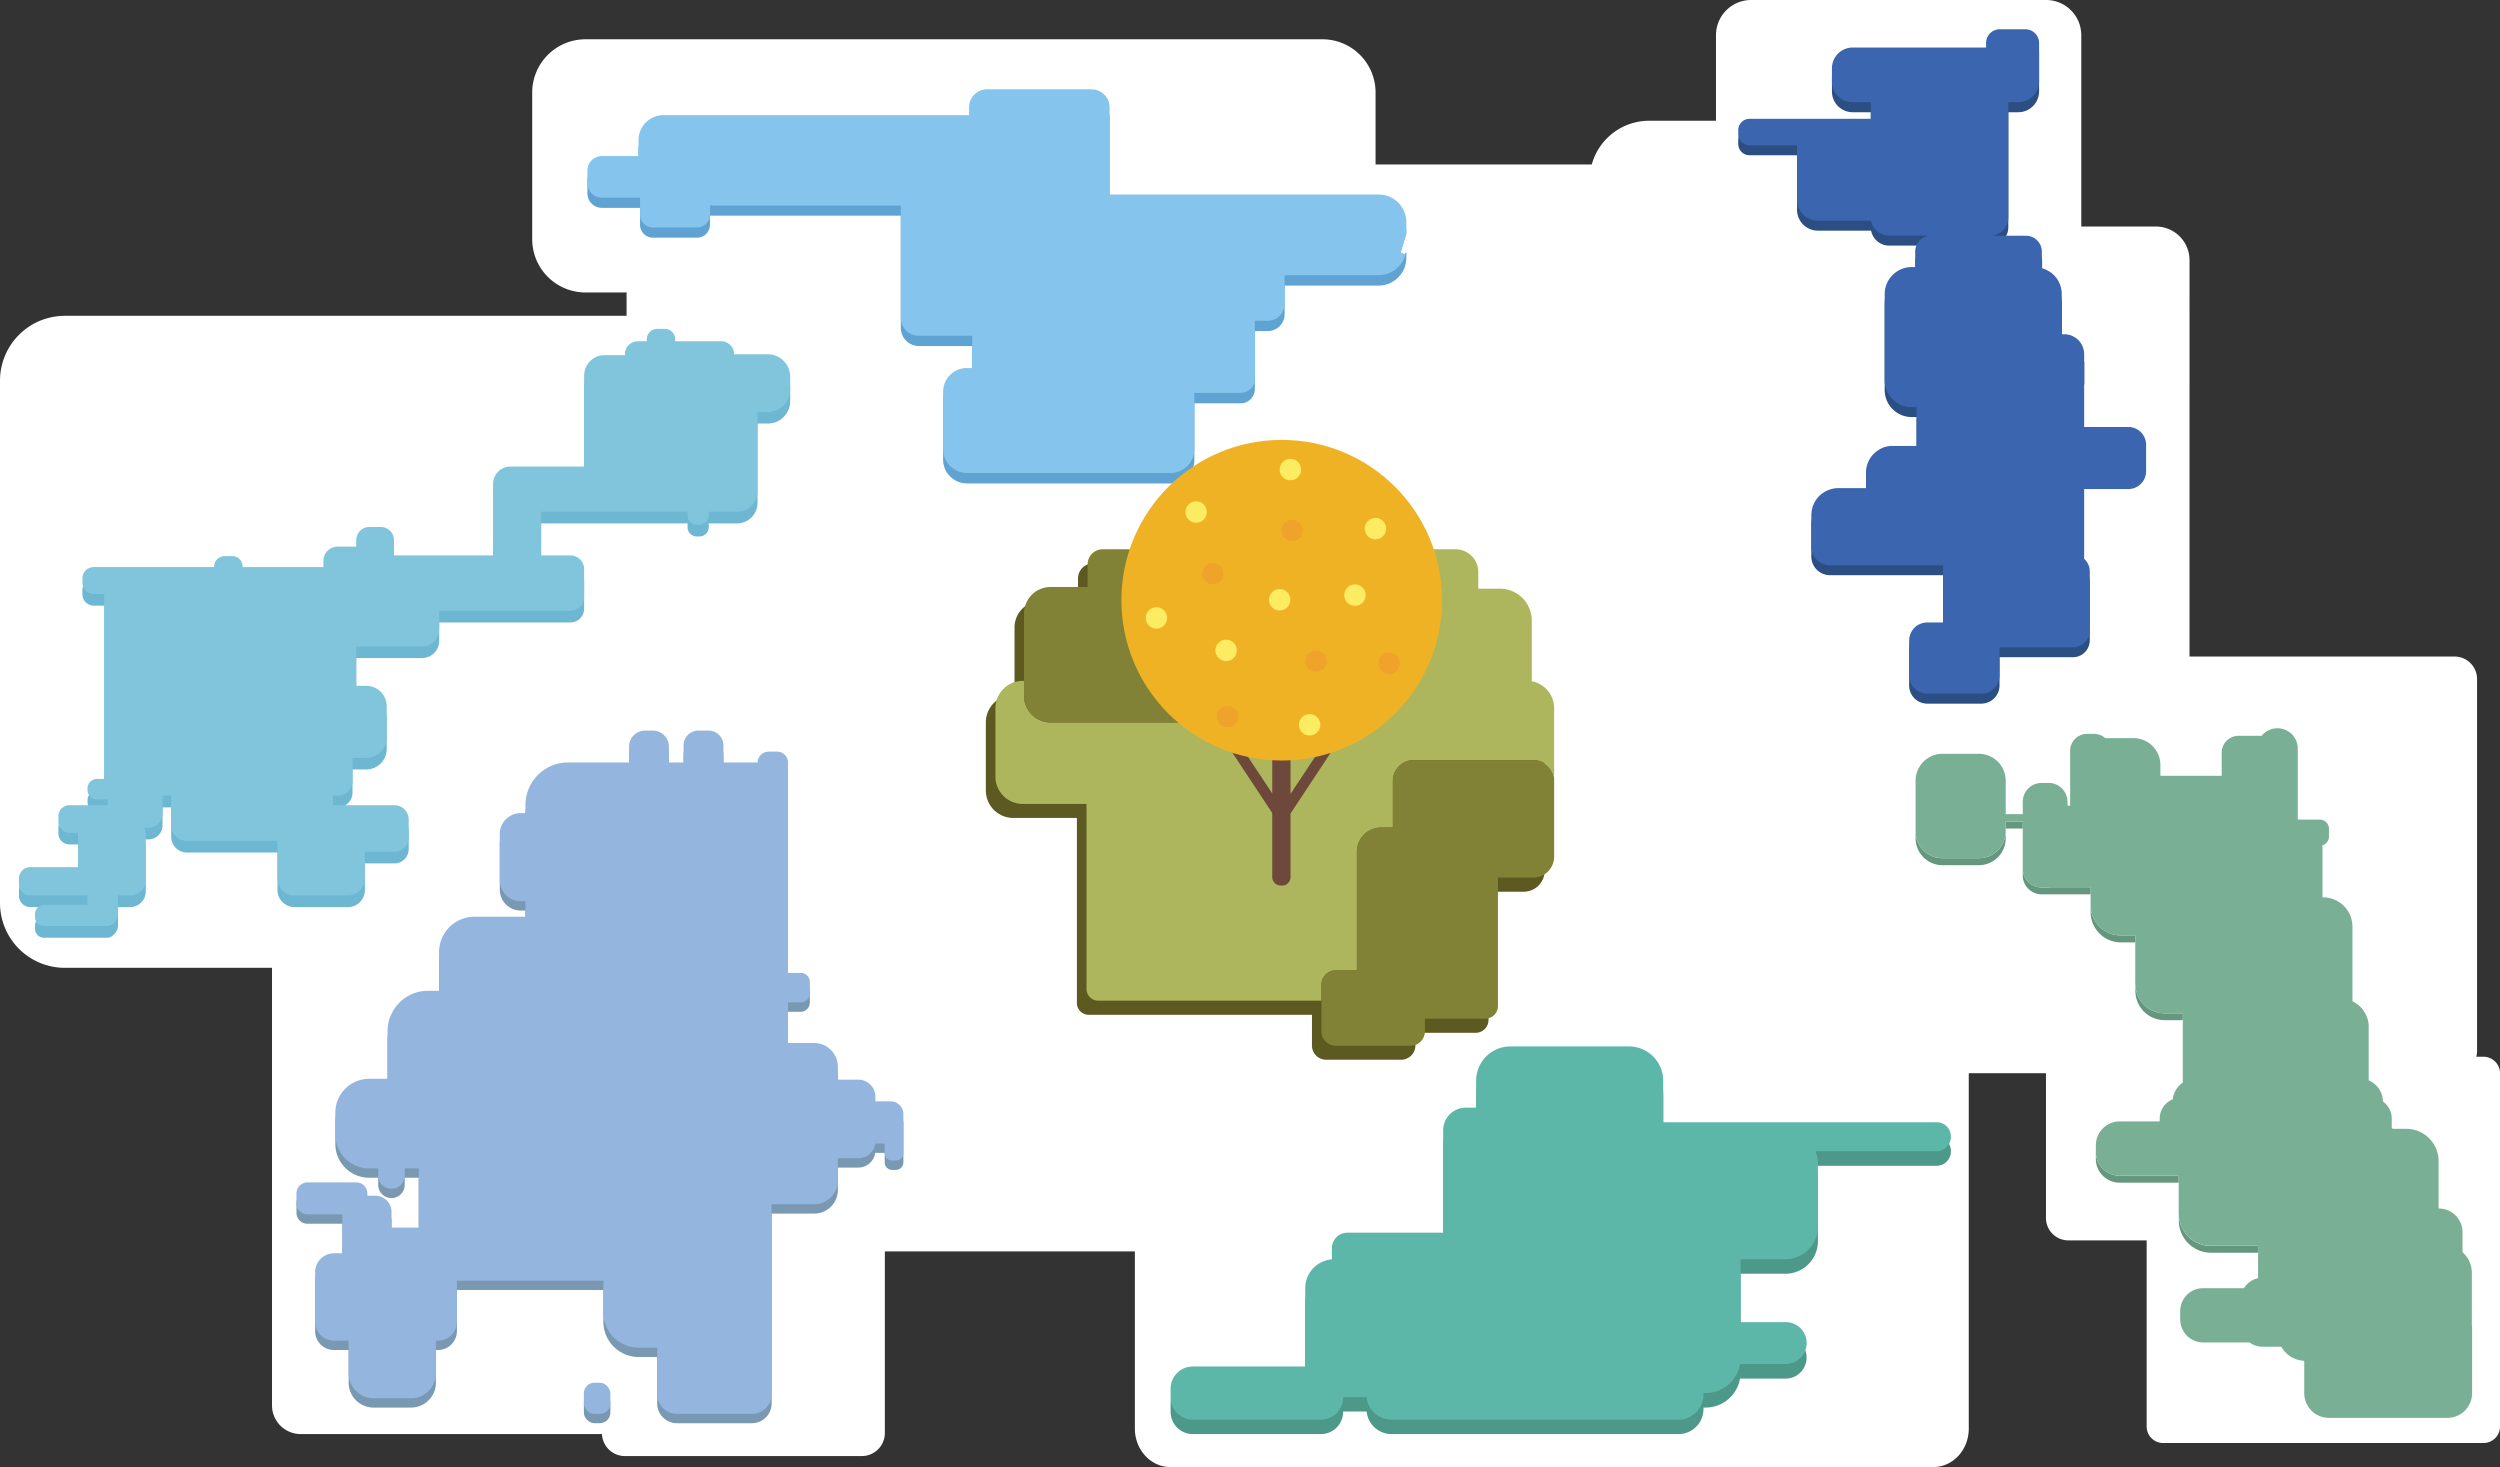 <svg xmlns="http://www.w3.org/2000/svg" viewBox="0 0 1819.8 1067.9">
  <rect x="0" y="0" width="1819.8" height="1067.9" fill="#333333" stroke="none"/>
  <g>
    <path d="M1807.8,769.2h-5.3a14.9,14.9,0,0,0,.6-4.3V494.3a16.4,16.4,0,0,0-16.3-16.4h-193V189.4a24.5,24.5,0,0,0-24.4-24.5H1515V25.6A25.6,25.6,0,0,0,1489.4,0H1274.7a25.6,25.6,0,0,0-25.6,25.6V87.9h-48.8a43.3,43.3,0,0,0-41.6,31.8H1001.3V67.3a38.7,38.7,0,0,0-38.7-38.7H426.2a38.8,38.8,0,0,0-38.8,38.7V174.2a38.8,38.8,0,0,0,38.8,38.7h30a16.2,16.2,0,0,0-.1,2.2v14.8H47.2A47.2,47.2,0,0,0,0,277.2V657.3a47.2,47.2,0,0,0,47.2,47.2H198v318.6a20.9,20.9,0,0,0,20.9,20.8H438.2a16.7,16.7,0,0,0,16.8,16H627.3a16.8,16.8,0,0,0,16.8-16.8V910.9h182v129c0,15.5,11.6,28,25.9,28h555.3c14.3,0,25.8-12.5,25.8-28V781.2h56.2V886.6a16.3,16.3,0,0,0,16.3,16.3h57v135.5a12,12,0,0,0,12,12h233.2a12,12,0,0,0,12-12V781.3A12.1,12.1,0,0,0,1807.8,769.2Z" fill="#ffffff"/>
    <g>
      <path d="M575.2,282.9v9a16.3,16.3,0,0,1-16.4,16.4h-7.4v57.8A14.9,14.9,0,0,1,536.5,381H515.9v2.7a6.8,6.8,0,0,1-6.8,6.8h-1.9a6.7,6.7,0,0,1-6.7-6.8V381H393.9v31.8h21.3a10,10,0,0,1,10,10v20.3a10,10,0,0,1-10,10H319.7v13.3A12.5,12.5,0,0,1,307.1,479H259.3v28.7h7.3a14.9,14.9,0,0,1,14.9,14.9v22.6a14.9,14.9,0,0,1-14.9,14.9h-10V577a10.7,10.7,0,0,1-10.7,10.7h-3.6v6.9h44.8A10.4,10.4,0,0,1,297.5,605v13.2a10.4,10.4,0,0,1-10.4,10.3H265.6V648a12.3,12.3,0,0,1-12.3,12.3H214.4A12.4,12.4,0,0,1,202,648V620.6H136.1a11.6,11.6,0,0,1-11.5-11.5V587.7h-6.3v13.2A10.1,10.1,0,0,1,108.2,611h-3.3a11,11,0,0,1,1.2,5.1v32.8a11.4,11.4,0,0,1-11.4,11.4H85.9v13.2a9.2,9.2,0,0,1-3.4,7.1,6.6,6.6,0,0,1-4.7,2H32.1a6.5,6.5,0,0,1-6.6-6.6v-2.2a6.6,6.6,0,0,1,6.6-6.6H63.7v-6.9H22.1a8.3,8.3,0,0,1-8.3-8.2v-4.2a8.3,8.3,0,0,1,8.3-8.2H56.8V616.1a6.6,6.6,0,0,1,.1-1.4H50.6a8.1,8.1,0,0,1-8.1-8.1v-3.9a8.1,8.1,0,0,1,8.1-8.1H78.5v-4.2H70.6a7,7,0,0,1-6.9-7v-.9a6.9,6.9,0,0,1,6.9-7h5.3V440.9H68.2a8.3,8.3,0,0,1-8.2-8.3v-3.1a8.2,8.2,0,0,1,8.2-8.2h87.7v-.5a7.6,7.6,0,0,1,7.5-7.5h5.7a7.6,7.6,0,0,1,7.5,7.5v.5h58.8v-4.6a10.4,10.4,0,0,1,10.4-10.3h13.5v-4.7a9.6,9.6,0,0,1,9.6-9.6h8.3a9.6,9.6,0,0,1,9.6,9.6v11.1h72.1v-52a12.7,12.7,0,0,1,12.7-12.7h53.6V281.9A14.9,14.9,0,0,1,440.1,267h14.8v-.6a9.5,9.5,0,0,1,9.5-9.5h6.4v-1.5a7.6,7.6,0,0,1,7.5-7.5h5.6a7.6,7.6,0,0,1,7.6,7.5v1.5h33.4a9.5,9.5,0,0,1,9.5,9.5h24.4A16.3,16.3,0,0,1,575.2,282.9Z" fill="#6db7d2"/>
      <path d="M575.2,274.4v9a16.4,16.4,0,0,1-16.4,16.5h-7.4v57.7a14.9,14.9,0,0,1-14.9,14.9H515.9v2.8a6.8,6.8,0,0,1-6.8,6.7h-1.9a6.7,6.7,0,0,1-6.7-6.7v-2.8H393.9v31.8h21.3a10,10,0,0,1,10,10v20.3a10,10,0,0,1-10,10H319.7v13.3a12.6,12.6,0,0,1-12.6,12.7H259.3v28.6h7.3a14.9,14.9,0,0,1,14.9,14.9v22.6a14.9,14.9,0,0,1-14.9,15h-10v16.8a10.7,10.7,0,0,1-10.7,10.7h-3.6v6.9h44.8a10.5,10.5,0,0,1,10.4,10.4v13.2A10.4,10.4,0,0,1,287.1,620H265.6v19.5a12.3,12.3,0,0,1-12.3,12.3H214.4A12.4,12.4,0,0,1,202,639.5V612.1H136.1a11.1,11.1,0,0,1-5.4-1.4,11.4,11.4,0,0,1-6.1-10.1V579.2h-6.3v13.2a10.1,10.1,0,0,1-10.1,10.1h-3.3a11.3,11.3,0,0,1,1.2,5.1v32.8a11.4,11.4,0,0,1-11.4,11.4H85.9V665a9,9,0,0,1-3.4,7.1,6.6,6.6,0,0,1-4.7,2H32.1a6.5,6.5,0,0,1-6.6-6.5v-2.3a6.6,6.6,0,0,1,6.6-6.6H63.7v-6.9H22.1a8.3,8.3,0,0,1-8.3-8.2v-4.2a8.3,8.3,0,0,1,8.3-8.2H56.8V607.6a5.3,5.3,0,0,1,.1-1.3H50.6a8.2,8.2,0,0,1-8.1-8.2v-3.9a8.1,8.1,0,0,1,8.1-8.1H78.5v-4.2H70.6a6.9,6.9,0,0,1-6.9-7V574a6.9,6.9,0,0,1,6.9-7h5.3V432.4H68.2a8.2,8.2,0,0,1-8.2-8.2V421a8.2,8.2,0,0,1,8.2-8.2h87.7v-.4a7.4,7.4,0,0,1,4.1-6.7,6.7,6.7,0,0,1,3.4-.9h5.7a10.9,10.9,0,0,1,2.5.4,7.7,7.7,0,0,1,5,7.2v.4h58.8v-4.5a10.4,10.4,0,0,1,10.4-10.4h13.5v-4.7a9.6,9.6,0,0,1,9.6-9.6h8.3a9.6,9.6,0,0,1,9.6,9.6v11.1h72.1v-52a12.7,12.7,0,0,1,12.7-12.7h53.6V273.4a14.9,14.9,0,0,1,14.9-14.9h14.8v-.6a9.5,9.5,0,0,1,9.5-9.5h6.4V247a7.6,7.6,0,0,1,7.5-7.6h5.6a7.6,7.6,0,0,1,7.6,7.6v1.4h33.4a9.5,9.5,0,0,1,9.5,9.5h24.4A16.3,16.3,0,0,1,575.2,274.4Z" fill="#81c5dd"/>
    </g>
    <g>
      <path d="M657.6,817.9v28.3a5.5,5.5,0,0,1-5.5,5.4h-2.6a5.4,5.4,0,0,1-5.5-5.4v-7h-6.9a12.5,12.5,0,0,1-12.4,10.7H609.9v16.2a17.2,17.2,0,0,1-17.3,17.3H561.7v138.1a14.4,14.4,0,0,1-14.4,14.5H492.8a14.4,14.4,0,0,1-14.4-14.5V987.8H464.9a25.7,25.7,0,0,1-25.7-25.7V939H332.6v29.9a13.8,13.8,0,0,1-13.7,13.8h-1.6v23.9a18.1,18.1,0,0,1-18.1,18H271.8a18.1,18.1,0,0,1-18-18V982.7H243.1a13.7,13.7,0,0,1-13.7-13.8v-36a13.7,13.7,0,0,1,13.7-13.8h6.1V890.8H223.8a8,8,0,0,1-8-8v-7.3a8,8,0,0,1,8-8h35.6a8,8,0,0,1,8,8v1.7h5.8A11.8,11.8,0,0,1,285,889v11.4h19.8V857.3H294.6v5.2a9.6,9.6,0,0,1-9.5,9.6h-.2a9.6,9.6,0,0,1-9.6-9.6v-5.2h-6.6a24.6,24.6,0,0,1-24.6-24.5V816.7a24.6,24.6,0,0,1,24.6-24.6h13.4V756.4a29.4,29.4,0,0,1,4.4-14.4l1.8-2.6a28.8,28.8,0,0,1,8.5-7.4,29.1,29.1,0,0,1,14.7-4h8.1V700a25.8,25.8,0,0,1,25.8-25.9h37.1V662.8H379a15.2,15.2,0,0,1-15.2-15.2V613.9A15.2,15.2,0,0,1,379,598.7h3.5v-5.9a31,31,0,0,1,31-31h44.4V550.3a11.7,11.7,0,0,1,11.7-11.7h5.6a11.7,11.7,0,0,1,11.7,11.7v11.5h10.7V549.4a10.8,10.8,0,0,1,10.9-10.8h7.2a10.8,10.8,0,0,1,10.9,10.8v12.4h24.9a8.1,8.1,0,0,1,8.1-7.9h6a8,8,0,0,1,8,8.1V715h9.2a6.7,6.7,0,0,1,6.7,6.6v8.2a6.7,6.7,0,0,1-6.7,6.7h-9.2V766h19a17.3,17.3,0,0,1,17.3,17.3v9.4h14.8a12.4,12.4,0,0,1,12.5,12.4v3.4h11.1A9.4,9.4,0,0,1,657.6,817.9Z" fill="#7998b2"/>
      <rect x="425" y="1013.3" width="19.3" height="22.69" rx="7.7" fill="#7998b2"/>
      <path d="M657.6,811v28.4a5.5,5.5,0,0,1-5.5,5.4h-2.6a5.4,5.4,0,0,1-5.5-5.4v-7h-6.9a12.5,12.5,0,0,1-12.4,10.7H609.9v16.2a17.3,17.3,0,0,1-17.3,17.3H561.7v138.1a14.4,14.4,0,0,1-14.4,14.5H492.8a14.4,14.4,0,0,1-14.4-14.5V981H464.9a25.7,25.7,0,0,1-25.7-25.7V932.2H332.6v29.9a13.8,13.8,0,0,1-13.7,13.8h-1.6v23.9a18.1,18.1,0,0,1-18.1,18H271.8a18.1,18.1,0,0,1-18-18V975.9H243.1a13.7,13.7,0,0,1-13.7-13.8v-36a13.7,13.7,0,0,1,13.7-13.8h6.1V884H223.8a8,8,0,0,1-8-8v-7.3a8,8,0,0,1,8-8h35.6a8,8,0,0,1,8,8v1.7h5.8A11.8,11.8,0,0,1,285,882.2v11.4h19.8V850.5H294.6v5.2a9.6,9.6,0,0,1-9.5,9.6h-.2a9.6,9.6,0,0,1-9.6-9.6v-5.2h-6.6a24.6,24.6,0,0,1-24.6-24.6v-16a24.6,24.6,0,0,1,24.6-24.6h13.4V750.6a30.3,30.3,0,0,1,1.3-8.6,20,20,0,0,1,1-2.6,29.3,29.3,0,0,1,27.1-18.2h8.1V693.1a25.8,25.8,0,0,1,25.8-25.8h37.1V656H379a15.2,15.2,0,0,1-15-12.9,16.4,16.4,0,0,1-.2-2.3V607.1A15.2,15.2,0,0,1,379,591.9h3.5V586a31,31,0,0,1,31-31h44.4V543.5a11.7,11.7,0,0,1,11.7-11.7h5.6a11.7,11.7,0,0,1,11.7,11.7V555h10.7V542.6a10.8,10.8,0,0,1,10.9-10.8h7.2a10.8,10.8,0,0,1,10.9,10.8V555h24.9a8.1,8.1,0,0,1,8.1-7.9h6a8,8,0,0,1,8,8V708.2h9.2a6.6,6.6,0,0,1,6.7,6.6V723a6.7,6.7,0,0,1-6.7,6.7h-9.2v29.5h19a17.3,17.3,0,0,1,17.3,17.3v9.4h14.8a12.4,12.4,0,0,1,12.5,12.4v3.4h11.1A9.3,9.3,0,0,1,657.6,811Z" fill="#94b5dd"/>
      <rect x="425" y="1006.5" width="19.3" height="22.69" rx="7.7" fill="#94b5dd"/>
    </g>
    <g>
      <path d="M1508.8,410.8h-12.3V391.2a13.5,13.5,0,0,0-13.5-13.5h-24.5V351.1a19.3,19.3,0,0,0-19.3-19.3h-7.3V305.4a10.9,10.9,0,0,0-.1-1.8h49.4a19.6,19.6,0,0,0,17.6-10.9h3.9a14.5,14.5,0,0,0,14.5-14.5V265.1a14.5,14.5,0,0,0-14.5-14.6h-1.8V221.4a19.7,19.7,0,0,0-14.4-19v-12a11.7,11.7,0,0,0-11.7-11.7h-25.5a13.3,13.3,0,0,0,12.6-13.3V81.7h7.2a15.2,15.2,0,0,0,15.2-15.2V38.6a10,10,0,0,0-10-10h-18.6a9.9,9.9,0,0,0-10,10v3.2h-97.1A15.1,15.1,0,0,0,1333.5,57v9.5a15.1,15.1,0,0,0,15.1,15.2h13.2v12h-88.3a8.2,8.2,0,0,0-8.2,8.2v2.9a8.2,8.2,0,0,0,8.2,8.2h34.6v39.7a15.2,15.2,0,0,0,15.2,15.2H1362a13.5,13.5,0,0,0,13.2,10.9h29.9a11.6,11.6,0,0,0-10.9,11.6v11.3h-2.6a19.7,19.7,0,0,0-19.7,19.7v62.5a19.7,19.7,0,0,0,19.7,19.7h3.7a11,11,0,0,0-.2,1.8v26.4h-17.5a19.4,19.4,0,0,0-19.3,19.3v11.5h-20.2a19.5,19.5,0,0,0-19.6,19.5v23.1a13.6,13.6,0,0,0,13.5,13.5h82.4v41.6h-11.5a13.2,13.2,0,0,0-13.2,13.2V499a13.2,13.2,0,0,0,13.2,13.2h39.3a13.3,13.3,0,0,0,13.3-13.2V478.4h53.3a12.3,12.3,0,0,0,12.4-12.4V423.3A12.4,12.4,0,0,0,1508.8,410.8Z" fill="#2b4e83"/>
      <path d="M1549.2,310.8h-32.1v-53a14.5,14.5,0,0,0-14.6-14.5h-1.7V214.1a20.2,20.2,0,0,0-1.3-7,21.9,21.9,0,0,0-2.6-4.8l-1.3-1.5h0a2.3,2.3,0,0,0-.7-.7l-2-1.8h-.2l-1.2-.8-.5-.3a22.2,22.2,0,0,0-4.7-2v-12a11.6,11.6,0,0,0-11.6-11.6h-25.1a12.4,12.4,0,0,0,4.3-1.1,13.3,13.3,0,0,0,6.6-6.2,14.4,14.4,0,0,0,1.4-5.4V74.4h7.2a15.2,15.2,0,0,0,15.2-15.2V31.3a10,10,0,0,0-10-10h-18.6a10,10,0,0,0-10,10v3.3h-97.1a15.1,15.1,0,0,0-15.1,15.2v9.4a15.1,15.1,0,0,0,15.1,15.2h13.2V86.5h-88.3a8.2,8.2,0,0,0-8.2,8.2v2.9a8.2,8.2,0,0,0,8.2,8.2h34.6v39.7a15.2,15.2,0,0,0,8.5,13.6,15,15,0,0,0,6.7,1.6H1362a13.4,13.4,0,0,0,13.2,10.8H1405a11.7,11.7,0,0,0-10.9,11.6v11.3h-2.6a19.7,19.7,0,0,0-19.6,19.7v62.5a19.7,19.7,0,0,0,19.6,19.8h3.8a8.8,8.8,0,0,0-.2,1.7v26.5h-17.5a19.8,19.8,0,0,0-6,.9,17.6,17.6,0,0,0-3.9,1.9,19.2,19.2,0,0,0-9.4,16.5v11.4h-20.2a16.8,16.8,0,0,0-4.5.6,19.4,19.4,0,0,0-15,17.7c0,.4-.1.9-.1,1.3v23a13.6,13.6,0,0,0,13.5,13.6h82.4v41.6h-11.5a13.4,13.4,0,0,0-9.7,4.2,15,15,0,0,0-2.5,4,13.5,13.5,0,0,0-1,5v25.4a13.2,13.2,0,0,0,13.2,13.2h39.3a12.3,12.3,0,0,0,2.7-.2,12.1,12.1,0,0,0,3.2-1.1,13.6,13.6,0,0,0,5.8-5.6,14.8,14.8,0,0,0,1.6-6V471.2h53.3a12.2,12.2,0,0,0,7.7-2.7,12.8,12.8,0,0,0,4.5-7.2,21.1,21.1,0,0,0,.2-2.5V416a12.3,12.3,0,0,0-4.2-9.3h.1V356h32.1a13,13,0,0,0,13-13V323.8A13,13,0,0,0,1549.2,310.8Z" fill="#3b66af"/>
    </g>
    <g>
      <path d="M1420.1,837.8v.4a10.4,10.4,0,0,1-10.4,10.4h-88.2a22.3,22.3,0,0,1,1.8,9v45.9a23.7,23.7,0,0,1-23.7,23.7H1267v45.7h32.8a15.3,15.3,0,0,1,10.8,26.1,14.9,14.9,0,0,1-10.8,4.5h-33.2a25.4,25.4,0,0,1-24.9,21.1H1240v1.1a18.2,18.2,0,0,1-18.3,18.2H1013a18.2,18.2,0,0,1-18.2-16.4H977.7v.2a16.2,16.2,0,0,1-16.2,16.2H868.4a16.2,16.2,0,0,1-16.3-16.2v-6.3a16.3,16.3,0,0,1,16.3-16.2h81.7V948.4a21.1,21.1,0,0,1,19.4-21.1v-8.1a11.4,11.4,0,0,1,11.3-11.4h69.7V833.4a16.5,16.5,0,0,1,16.5-16.5h7.5V797.2a24.9,24.9,0,0,1,24.9-24.9h86.4a24.9,24.9,0,0,1,24.9,24.9v30.2h199A10.4,10.4,0,0,1,1420.1,837.8Z" fill="#4c998a"/>
      <path d="M1420.1,827.3v.3a10.4,10.4,0,0,1-10.4,10.4h-88.2a22.6,22.6,0,0,1,1.8,9v45.9a23.7,23.7,0,0,1-23.7,23.7H1267v45.8h32.8a15.2,15.2,0,0,1,15.3,15.2,15.4,15.4,0,0,1-15.3,15.3h-33.2a25.3,25.3,0,0,1-24.9,21.1H1240v1.1a18.3,18.3,0,0,1-18.3,18.3H1013a18.2,18.2,0,0,1-18.2-16.4H977.7v.2a16.3,16.3,0,0,1-16.2,16.2H868.4a16.3,16.3,0,0,1-16.3-16.2v-6.3a16.2,16.2,0,0,1,16.3-16.2h81.7V937.8a21.1,21.1,0,0,1,19.4-21.1v-8.1a11.3,11.3,0,0,1,11.3-11.3h69.7V822.9a16.5,16.5,0,0,1,16.5-16.6h7.5V786.6a25,25,0,0,1,24.9-24.9h86.4a25,25,0,0,1,24.9,24.9v30.3h199A10.3,10.3,0,0,1,1420.1,827.3Z" fill="#5db7a8"/>
    </g>
    <g>
      <path d="M1023.7,170c-1.4,4.8-2.9,9.5-4.3,14.1h1.5v.7h1.9v-.7h.6l.3-1v5.8c-.1.5-.1,1-.2,1.5a18.3,18.3,0,0,1-.7,3.2,1.4,1.4,0,0,1-.2.6,17.6,17.6,0,0,1-1.7,3.7,18.1,18.1,0,0,1-3.2,4.1,20.4,20.4,0,0,1-5.3,3.8,20.1,20.1,0,0,1-8.9,2.1H935.1v20.8a12.2,12.2,0,0,1-8.3,11.6,10.9,10.9,0,0,1-4,.7h-9.4v42.2a10.4,10.4,0,0,1-8.3,10.2l-2.1.2H869.4v41.9h0a17.3,17.3,0,0,1-17.3,16.4H703.8a17.4,17.4,0,0,1-17.3-17.3v-42a17.3,17.3,0,0,1,17.3-17.3h3.9V251.9H668.9a13.3,13.3,0,0,1-13.2-13.2V157H516.8v6.6a9.4,9.4,0,0,1-9.4,9.4H475.3a9.4,9.4,0,0,1-9.4-9.4V151.3H438.2a10.5,10.5,0,0,1-10.6-10.6v-9.2A10.5,10.5,0,0,1,438.2,121h26.6V109.4a18.1,18.1,0,0,1,18.1-18.1H705.4V85.6a13.2,13.2,0,0,1,13.1-13.2h76a13.2,13.2,0,0,1,13.2,13.2V149h195.8a19.3,19.3,0,0,1,11.4,3.6,8.3,8.3,0,0,1,1.8,1.3,20,20,0,0,1,6.9,13.6,9.7,9.7,0,0,1,.1,1.7Z" fill="#5ea3d2"/>
      <path d="M1023.7,161.8V170c-1.4,4.8-2.9,9.5-4.3,14.1h1.5v.7h1.9v-.7h.5a2,2,0,0,1-.1.7h0a38.8,38.8,0,0,1-1,3,3.7,3.7,0,0,1-.5,1.1,10.1,10.1,0,0,1-.7,1.5h-.1l-1.1,1.6a15.7,15.7,0,0,1-1.7,2.1l-2.6,2.3a14.8,14.8,0,0,1-2.7,1.6,19.1,19.1,0,0,1-9.3,2.3H935.1v20.8a12.3,12.3,0,0,1-8.3,11.7,10.9,10.9,0,0,1-4,.7h-9.4v42.2a10.3,10.3,0,0,1-10.1,10.3H869.4v41a17.8,17.8,0,0,1-1.1,6.1,17.4,17.4,0,0,1-16.2,11.2H703.8a17.4,17.4,0,0,1-17.3-17.3V285.1a17.3,17.3,0,0,1,17.3-17.2h3.9V244.4H668.9a15.3,15.3,0,0,1-3-.3,9.4,9.4,0,0,1-2.8-1,13.1,13.1,0,0,1-7.4-11.9V149.6H516.8v6.6a9.4,9.4,0,0,1-9.4,9.4H475.3a9.4,9.4,0,0,1-9.4-9.4V143.9H438.2a10.6,10.6,0,0,1-10.6-10.6v-9.2a10.5,10.5,0,0,1,10.6-10.5h26.6V102a18.2,18.2,0,0,1,18.1-18.2H705.4V78.1A13.1,13.1,0,0,1,718.5,65h76a13.2,13.2,0,0,1,13.2,13.1v63.5h196.1a20.1,20.1,0,0,1,17.7,11A19.8,19.8,0,0,1,1023.7,161.8Z" fill="#85c4ec"/>
    </g>
    <g>
      <g>
        <path d="M1575.7,742.6h13.2v-5h-13.2a21.3,21.3,0,0,1-21.3-20.8v4.5A21.3,21.3,0,0,0,1575.7,742.6Z" fill="#65967e"/>
        <path d="M1572.6,564.7h0v0Z" fill="#65967e"/>
        <path d="M1643.1,980a15.1,15.1,0,0,1-3.5-1.4A15.1,15.1,0,0,0,1643.1,980Z" fill="#65967e"/>
        <path d="M1608.9,911.9h34.8v-5h-34.8A23.3,23.3,0,0,1,1586,884v4.5A23.5,23.5,0,0,0,1608.9,911.9Z" fill="#65967e"/>
        <path d="M1660.6,980.4a20,20,0,0,0,1.6,2.4,20,20,0,0,1-1.6-2.4Z" fill="#65967e"/>
        <path d="M1665,985.8a26.2,26.2,0,0,0,3.4,2.4l1,.5-1-.5A26.2,26.2,0,0,1,1665,985.8Z" fill="#65967e"/>
        <path d="M1472.4,598.1H1460v7a19.6,19.6,0,0,1-19.6,19.6H1414a19.5,19.5,0,0,1-19.6-18.9v4.4a19.6,19.6,0,0,0,19.6,19.6h26.4a19.6,19.6,0,0,0,19.6-19.6v-7.1h12.4Z" fill="#65967e"/>
        <path d="M1521.8,645.8H1493l-1.8.2h-5a13.8,13.8,0,0,1-13.8-13.5v4.7a13.8,13.8,0,0,0,13.8,13.8h35.6Z" fill="#65967e"/>
        <path d="M1585.9,855.8h-43a17.3,17.3,0,0,1-17.3-16.7v4.5a17.3,17.3,0,0,0,17.3,17.3h43Z" fill="#65967e"/>
        <path d="M1543.9,686h10.4v-5.1h-10.4a22,22,0,0,1-22.1-21.4v4.4A22.1,22.1,0,0,0,1543.9,686Z" fill="#65967e"/>
      </g>
      <path d="M1799.5,971.9v-4.7a22.8,22.8,0,0,0-.2-2.6h0V926.6a20,20,0,0,0-6.8-15.1h0V896.9a17.2,17.2,0,0,0-17.2-17.2h-.2V845.2a23.5,23.5,0,0,0-23.5-23.5h-9.9l-.7-.7h0v-6.7a15.3,15.3,0,0,0-6.4-12.5,17.1,17.1,0,0,0-10.4-15.4h0V746.2a19.2,19.2,0,0,0-1.1-5.4,20.9,20.9,0,0,0-1.9-4l-1.3-2a27.3,27.3,0,0,0-3.4-3.4,25.7,25.7,0,0,0-4.1-2.6h0V674.6a21.4,21.4,0,0,0-21.4-21.4h-.4V618.7c0-1.1-.1-2.2-.2-3.3a6.8,6.8,0,0,0,4.9-6.5v-5.6a6.7,6.7,0,0,0-6.8-6.7h-15.9V545a14.8,14.8,0,0,0-26.3-9.4h-16.8a12.3,12.3,0,0,0-12.3,12.3v16.8h-44.6v-7.8a19.6,19.6,0,0,0-19.6-19.6h-20.6a12.2,12.2,0,0,0-8.1-3.1h-5.1a12.3,12.3,0,0,0-12.3,12.3v40H1505v-2.8a13.8,13.8,0,0,0-13.8-13.8h-5a13.8,13.8,0,0,0-13.8,13.8v8.9H1460V568.3a19.6,19.6,0,0,0-19.6-19.6H1414a19.6,19.6,0,0,0-19.6,19.6v37.5a19.5,19.5,0,0,0,19.6,18.9h26.4a19.6,19.6,0,0,0,19.6-19.6v-7h12.4v34.4a13.8,13.8,0,0,0,13.8,13.5h5l1.8-.2h28.8v13.7a22,22,0,0,0,22.1,21.4h10.4v35.3a1.3,1.3,0,0,0,.1.6,21.3,21.3,0,0,0,21.3,20.8h13.2V788a17.2,17.2,0,0,0-7.3,12.2,15.1,15.1,0,0,0-9.5,14.1v2h-29.2a17.4,17.4,0,0,0-17.3,17.3v5.5a17.3,17.3,0,0,0,17.3,16.7h43v27.6c0,.2.1.4.1.6a23.3,23.3,0,0,0,22.9,22.8h34.8v23.6a16.4,16.4,0,0,0-10.3,7.3h-29.7a16.6,16.6,0,0,0-16.2,12.7,20.2,20.2,0,0,0-.4,2.6c0,.4-.1.9-.1,1.3v6.3a1.3,1.3,0,0,0,.1.6,16.6,16.6,0,0,0,16.6,16h33.8a15.7,15.7,0,0,0,9.5,3.1h13.6a20.9,20.9,0,0,0,7.8,7.8,22.3,22.3,0,0,0,8.9,2.5v23.5a18.3,18.3,0,0,0,3.9,11.2l1.5,1.7,1.1,1a18.2,18.2,0,0,0,11.6,4.1h86a18,18,0,0,0,18.1-18V971.9Z" fill="#79af95"/>
    </g>
    <g>
      <path d="M1124.4,575.5a10.3,10.3,0,0,1-.1,1.7,7.6,7.6,0,0,1,.1,1.5v55.1a15.3,15.3,0,0,1-15.2,15.3h-25.7v93.4a9.3,9.3,0,0,1-9.3,9.3h-43.9v9.3a10.4,10.4,0,0,1-10.4,10.3H965.3A10.3,10.3,0,0,1,955,761.1V738.7H792.5a8.6,8.6,0,0,1-8.6-8.6V595.4H737.6a20,20,0,0,1-20-19.9V525.8a20.1,20.1,0,0,1,20-20h.9v-49a19.2,19.2,0,0,1,19.3-19.3h26.9V421.1a11,11,0,0,1,11-11h256.8a16.6,16.6,0,0,1,16.6,16.6v12h15.7a23.2,23.2,0,0,1,23.2,23.2v44.3a20,20,0,0,1,16.4,19.6Z" fill="#5c5a20"/>
      <path d="M1131.3,515.6V567a15.3,15.3,0,0,0-15.2-13.7h-87a15.1,15.1,0,0,0-13.3,7.8,15.8,15.8,0,0,0-1.7,4.9,19.5,19.5,0,0,0-.2,2.5v33.9h-8.6A17.6,17.6,0,0,0,987.7,620v86.3H972.3a10.5,10.5,0,0,0-10.4,10.4v11.7H799.4a8.5,8.5,0,0,1-8.5-8.5V585.2H744.6a19.9,19.9,0,0,1-20-20V515.6a19.9,19.9,0,0,1,20-20h.8v10.9a19.4,19.4,0,0,0,19.4,19.4H887.7a19.4,19.4,0,0,0,19.4-19.4V446.6a19.3,19.3,0,0,0-19.4-19.3H871.5V410.8a11,11,0,0,0-11-11h199a16.7,16.7,0,0,1,16.6,16.7v12h15.7a23.2,23.2,0,0,1,23.2,23.2v44.2A20,20,0,0,1,1131.3,515.6Z" fill="#adb65c"/>
      <path d="M907.1,446.6v59.9a19.4,19.4,0,0,1-19.4,19.4H764.8a19.4,19.4,0,0,1-19.4-19.4V446.6a19.3,19.3,0,0,1,19.4-19.3h26.9V410.8a11,11,0,0,1,11-11h57.8a11,11,0,0,1,11,11v16.5h16.2A19.3,19.3,0,0,1,907.1,446.6Z" fill="#828236"/>
      <path d="M1131.3,567a15.3,15.3,0,0,0-15.2-13.7h-87a15.1,15.1,0,0,0-13.3,7.8,15.8,15.8,0,0,0-1.7,4.9,19.5,19.5,0,0,0-.2,2.5v33.9h-8.6A17.6,17.6,0,0,0,987.7,620v86.3H972.3a10.5,10.5,0,0,0-10.4,10.4v34.1a10.5,10.5,0,0,0,10.4,10.4h54.6a10.4,10.4,0,0,0,10.3-10.4v-9.3h44a9.2,9.2,0,0,0,9.2-9.2V638.8h25.7a15.2,15.2,0,0,0,15.2-15.2V567Z" fill="#828236"/>
    </g>
    <path d="M975.3,532.7l-1.7-1.2a2.9,2.9,0,0,0-4,.8l-30.2,45.6V450.5a6.2,6.2,0,0,0-6.2-6.2h-.9a6.2,6.2,0,0,0-6.2,6.2V577.6l-31-46.9a2.9,2.9,0,0,0-3.9-.8l-1.8,1.2a2.9,2.9,0,0,0-.8,4l37.5,56.7v46.6a6.2,6.2,0,0,0,6.2,6.2h.9a6.1,6.1,0,0,0,6.2-6.2V592.2l36.7-55.6A2.7,2.7,0,0,0,975.3,532.7Z" fill="#6e493b"/>
    <circle cx="933" cy="436.9" r="116.7" fill="#f0b225"/>
    <circle cx="841.8" cy="449.8" r="7.8" fill="#fcec61"/>
    <circle cx="870.7" cy="372.7" r="7.8" fill="#fcec61"/>
    <circle cx="957.9" cy="481.3" r="7.8" fill="#efa32b"/>
    <circle cx="953.3" cy="527.6" r="7.8" fill="#fcec61"/>
    <circle cx="1001.2" cy="384.8" r="7.8" fill="#fcec61"/>
    <circle cx="986.3" cy="433.2" r="7.8" fill="#fcec61"/>
    <circle cx="882.8" cy="417.5" r="7.8" fill="#efa32b"/>
    <circle cx="893.6" cy="521.7" r="7.8" fill="#efa32b"/>
    <circle cx="892.5" cy="473.4" r="7.8" fill="#fcec61"/>
    <circle cx="939.3" cy="341.8" r="7.8" fill="#fcec61"/>
    <circle cx="940.6" cy="386.1" r="7.8" fill="#efa32b"/>
    <circle cx="1011.2" cy="482.8" r="7.8" fill="#efa32b"/>
    <circle cx="931.5" cy="436.6" r="7.8" fill="#fcec61"/>
  </g>
</svg>
